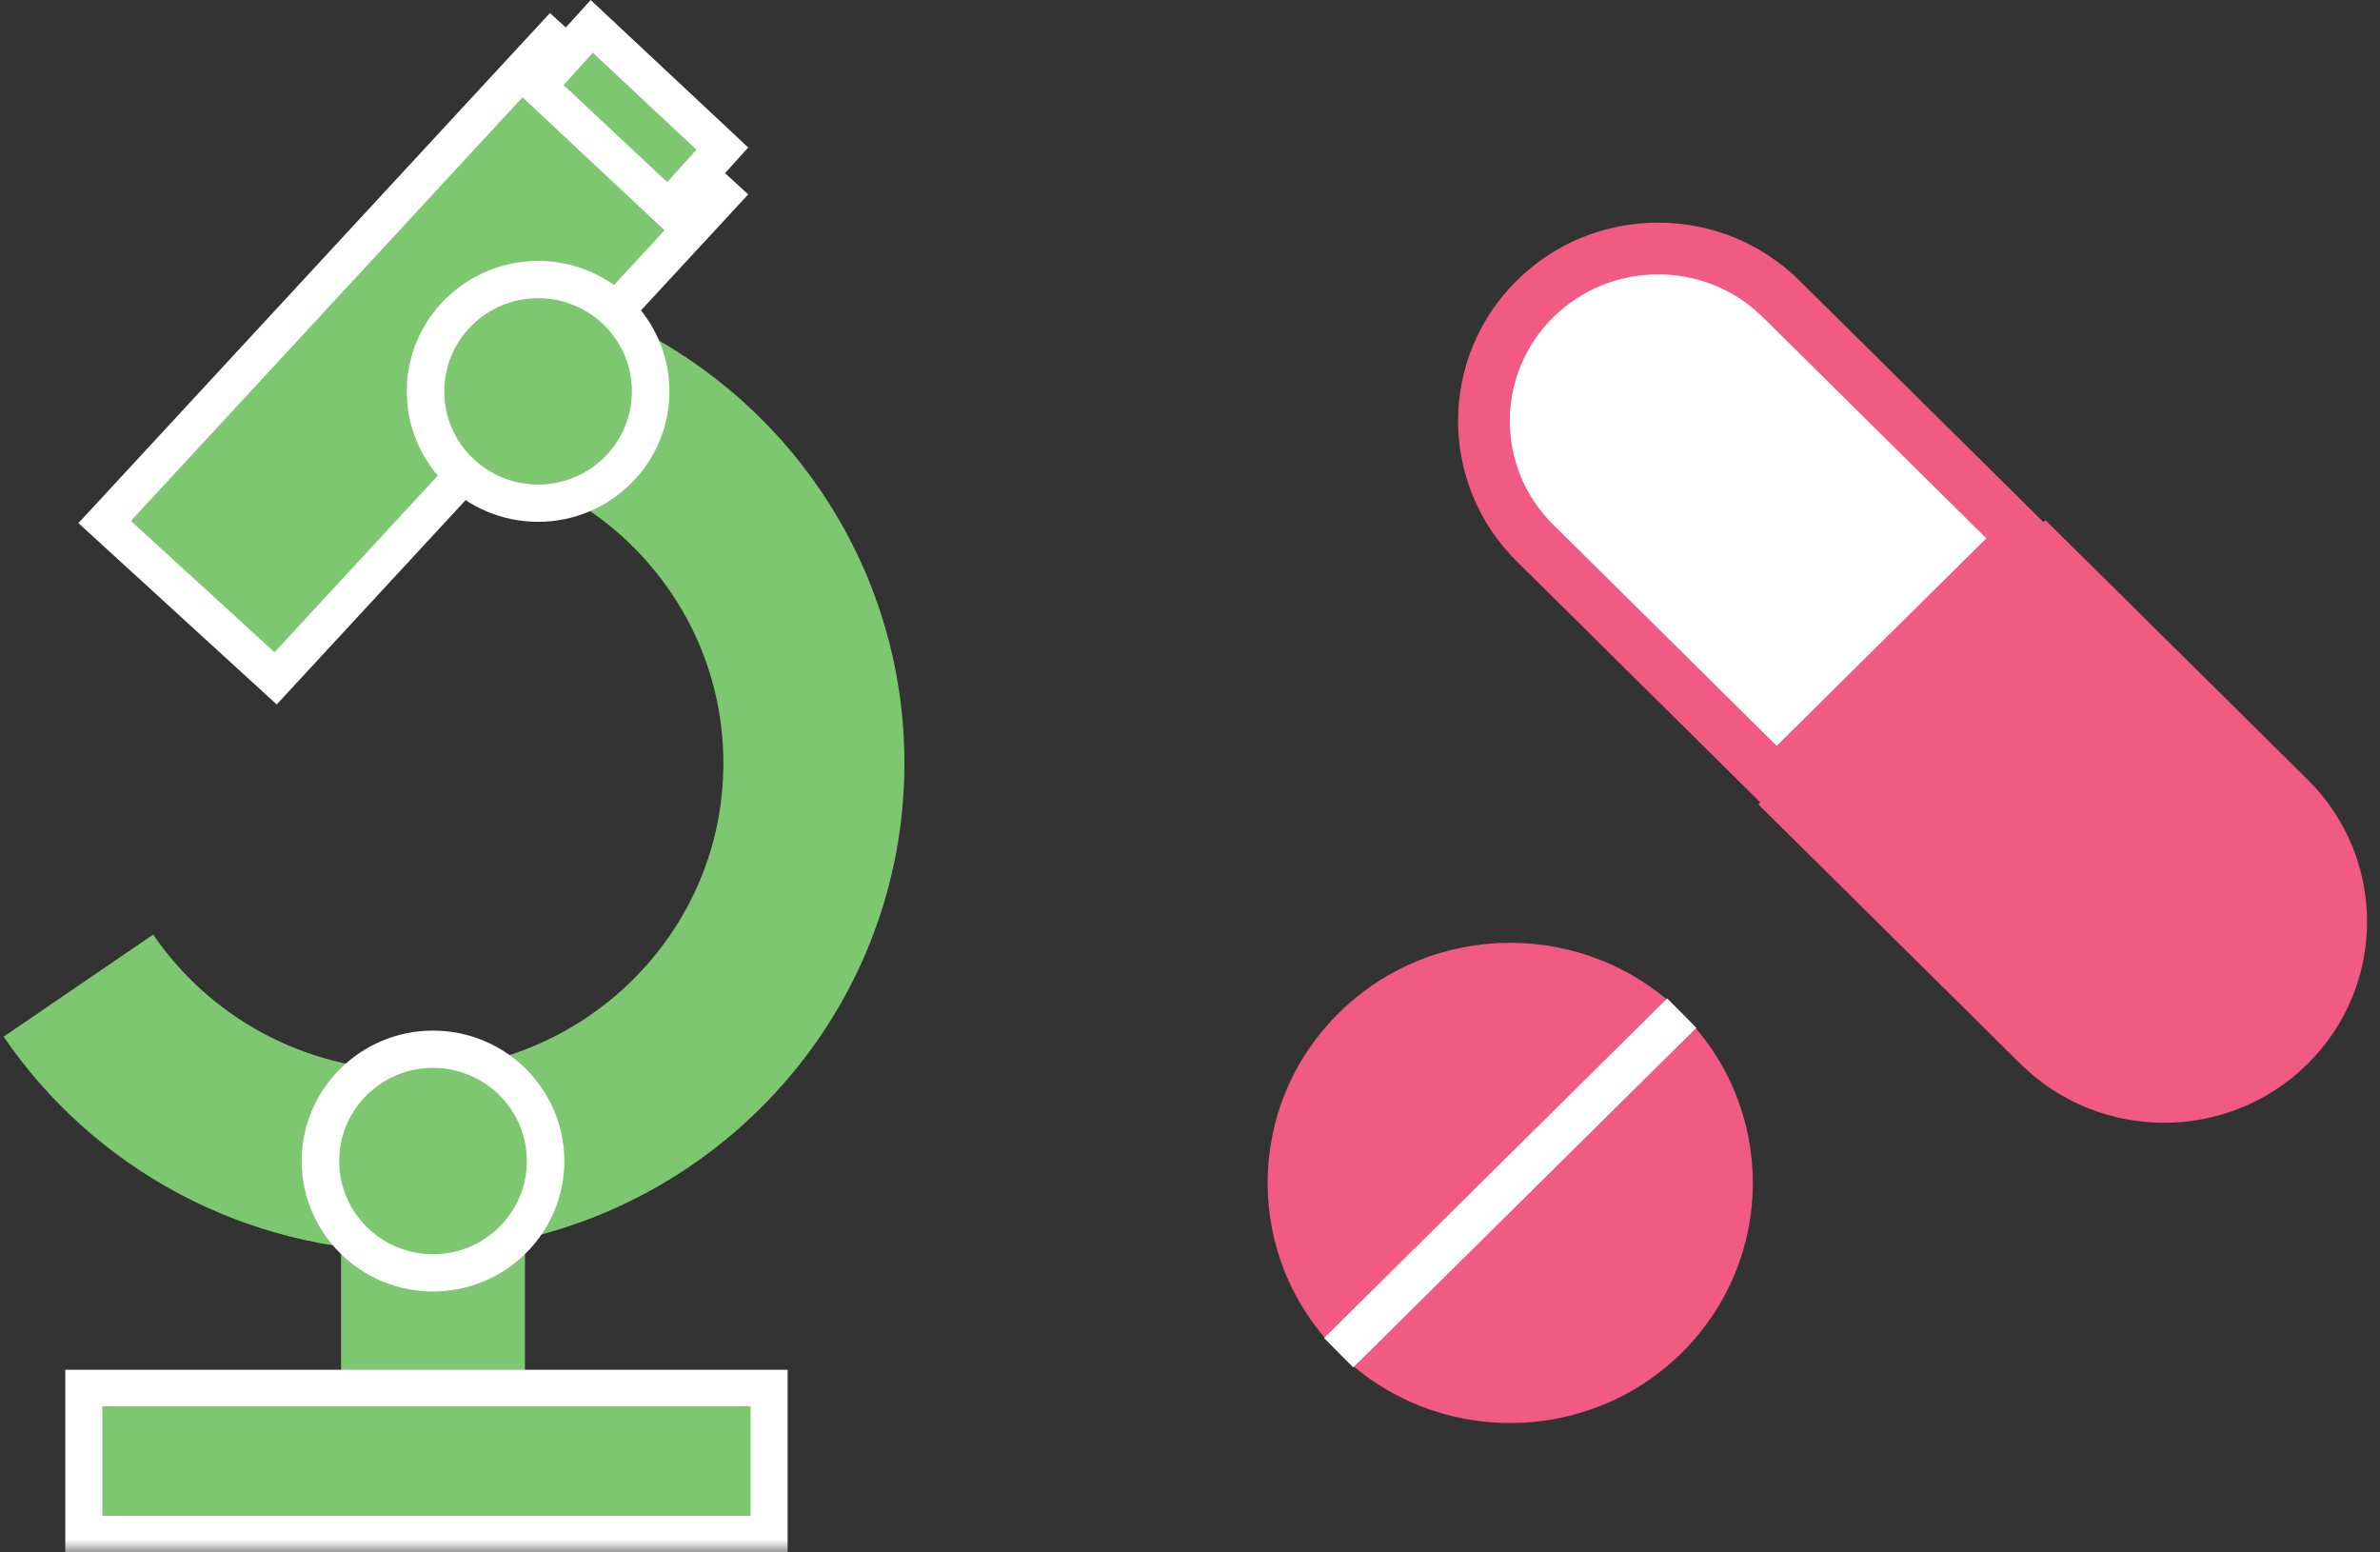 <?xml version="1.0" encoding="UTF-8"?>
<svg width="92px" height="60px" viewBox="0 0 92 60" version="1.1" xmlns="http://www.w3.org/2000/svg" xmlns:xlink="http://www.w3.org/1999/xlink">
    <rect x="0" y="0" width="92" height="60" fill="#333333" stroke="none"/>
    <!-- Generator: Sketch 51.3 (57544) - http://www.bohemiancoding.com/sketch -->
    <title>Group 5</title>
    <desc>Created with Sketch.</desc>
    <defs>
        <polygon id="path-1" points="0 60 33 60 33 0 0 0"></polygon>
    </defs>
    <g id="Main" stroke="none" stroke-width="1" fill="none" fill-rule="evenodd">
        <g id="Desktop" transform="translate(-586, -1869)">
            <g id="Group-13-Copy" transform="translate(523, 1835)">
                <g id="Group-5" transform="translate(64, 34)">
                    <g id="Group-19">
                        <path d="M14.919,14.118 C23.503,14.118 30.462,21.003 30.462,29.496 C30.462,37.989 23.503,44.874 14.919,44.874 C9.554,44.874 4.824,42.184 2.031,38.094" id="Stroke-1" stroke="#7DC770" stroke-width="7"></path>
                        <polygon id="Fill-3" fill="#7DC770" points="3.046 20.176 20.3 1.513 26.908 7.555 9.653 26.218"></polygon>
                        <path d="M20.258,0.504 L19.286,1.556 L3.003,19.167 L2.031,20.218 L3.088,21.185 L8.639,26.26 L9.696,27.227 L10.668,26.175 L26.951,8.564 L27.923,7.513 L26.866,6.546 L21.315,1.471 L20.258,0.504 Z M20.343,2.522 L25.894,7.598 L9.611,25.209 L4.06,20.133 L20.343,2.522 Z" id="Fill-5" fill="#FFFFFF"></path>
                        <polygon id="Fill-7" fill="#7DC770" points="19.8 3.328 21.88 1.008 26.908 5.748 24.828 8.067"></polygon>
                        <path d="M21.832,0 L20.873,1.061 L19.744,2.312 L18.785,3.374 L19.828,4.35 L23.833,8.099 L24.876,9.076 L25.835,8.014 L26.964,6.763 L27.923,5.701 L26.88,4.725 L22.875,0.976 L21.832,0 Z M21.916,2.038 L25.921,5.787 L24.792,7.038 L20.786,3.288 L21.916,2.038 Z" id="Fill-9" fill="#FFFFFF"></path>
                        <mask id="mask-2" fill="white">
                            <use xlink:href="#path-1"></use>
                        </mask>
                        <g id="Clip-12"></g>
                        <polygon id="Fill-11" fill="#7DC770" mask="url(#mask-2)" points="12.185 54.454 19.292 54.454 19.292 44.874 12.185 44.874"></polygon>
                        <polygon id="Fill-13" fill="#7DC770" mask="url(#mask-2)" points="2.538 58.992 28.938 58.992 28.938 53.445 2.538 53.445"></polygon>
                        <path d="M29.446,52.941 L28.014,52.941 L2.955,52.941 L1.523,52.941 L1.523,54.353 L1.523,58.588 L1.523,60 L2.955,60 L28.014,60 L29.446,60 L29.446,58.588 L29.446,54.353 L29.446,52.941 Z M2.955,58.588 L28.014,58.588 L28.014,54.353 L2.955,54.353 L2.955,58.588 Z" id="Fill-14" fill="#FFFFFF" mask="url(#mask-2)"></path>
                        <path d="M20.054,19.16 C17.674,19.16 15.738,17.237 15.738,14.874 C15.738,12.511 17.674,10.588 20.054,10.588 C22.433,10.588 24.369,12.511 24.369,14.874 C24.369,17.237 22.433,19.16 20.054,19.16" id="Fill-15" fill="#7DC770" mask="url(#mask-2)"></path>
                        <path d="M19.8,10.084 C17,10.084 14.723,12.346 14.723,15.126 C14.723,17.906 17,20.168 19.8,20.168 C22.6,20.168 24.877,17.906 24.877,15.126 C24.877,12.346 22.6,10.084 19.8,10.084 M19.8,11.525 C21.803,11.525 23.426,13.137 23.426,15.126 C23.426,17.115 21.803,18.727 19.8,18.727 C17.797,18.727 16.174,17.115 16.174,15.126 C16.174,13.137 17.797,11.525 19.8,11.525" id="Fill-16" fill="#FFFFFF" mask="url(#mask-2)"></path>
                        <path d="M15.485,48.908 C13.105,48.908 11.169,46.985 11.169,44.622 C11.169,42.259 13.105,40.336 15.485,40.336 C17.864,40.336 19.8,42.259 19.8,44.622 C19.8,46.985 17.864,48.908 15.485,48.908" id="Fill-17" fill="#7DC770" mask="url(#mask-2)"></path>
                        <path d="M15.738,39.832 C12.939,39.832 10.662,42.094 10.662,44.874 C10.662,47.654 12.939,49.916 15.738,49.916 C18.538,49.916 20.815,47.654 20.815,44.874 C20.815,42.094 18.538,39.832 15.738,39.832 M15.738,41.273 C17.741,41.273 19.365,42.885 19.365,44.874 C19.365,46.863 17.741,48.475 15.738,48.475 C13.736,48.475 12.112,46.863 12.112,44.874 C12.112,42.885 13.736,41.273 15.738,41.273" id="Fill-18" fill="#FFFFFF" mask="url(#mask-2)"></path>
                    </g>
                    <g id="Group-11" transform="translate(48, 9)">
                        <path d="M10.332,11.983 C7.706,9.385 7.706,5.156 10.332,2.557 C11.604,1.299 13.296,0.605 15.095,0.605 C16.894,0.605 18.585,1.299 19.857,2.557 L29.204,11.807 L19.679,21.233 L10.332,11.983 Z" id="Fill-1" stroke="#F15A83" stroke-width="2" fill="#FFFFFF"></path>
                        <path d="M19.679,22.088 L29.457,31.765 C32.327,34.604 36.979,34.604 39.848,31.765 C42.717,28.926 42.717,24.323 39.848,21.483 L30.069,11.807 L19.679,22.088 Z" id="Fill-5" stroke="#F15A83" fill="#F15A83"></path>
                        <path d="M16.01,43.282 C12.348,46.906 6.41,46.906 2.747,43.282 C-0.916,39.658 -0.916,33.781 2.747,30.157 C6.41,26.533 12.348,26.533 16.01,30.157 C19.673,33.781 19.673,39.658 16.01,43.282" id="Fill-7" fill="#F15A83"></path>
                        <path d="M2.747,43.282 L16.01,30.157" id="Stroke-9" stroke="#FFFFFF" stroke-width="1.6"></path>
                    </g>
                </g>
            </g>
        </g>
    </g>
</svg>